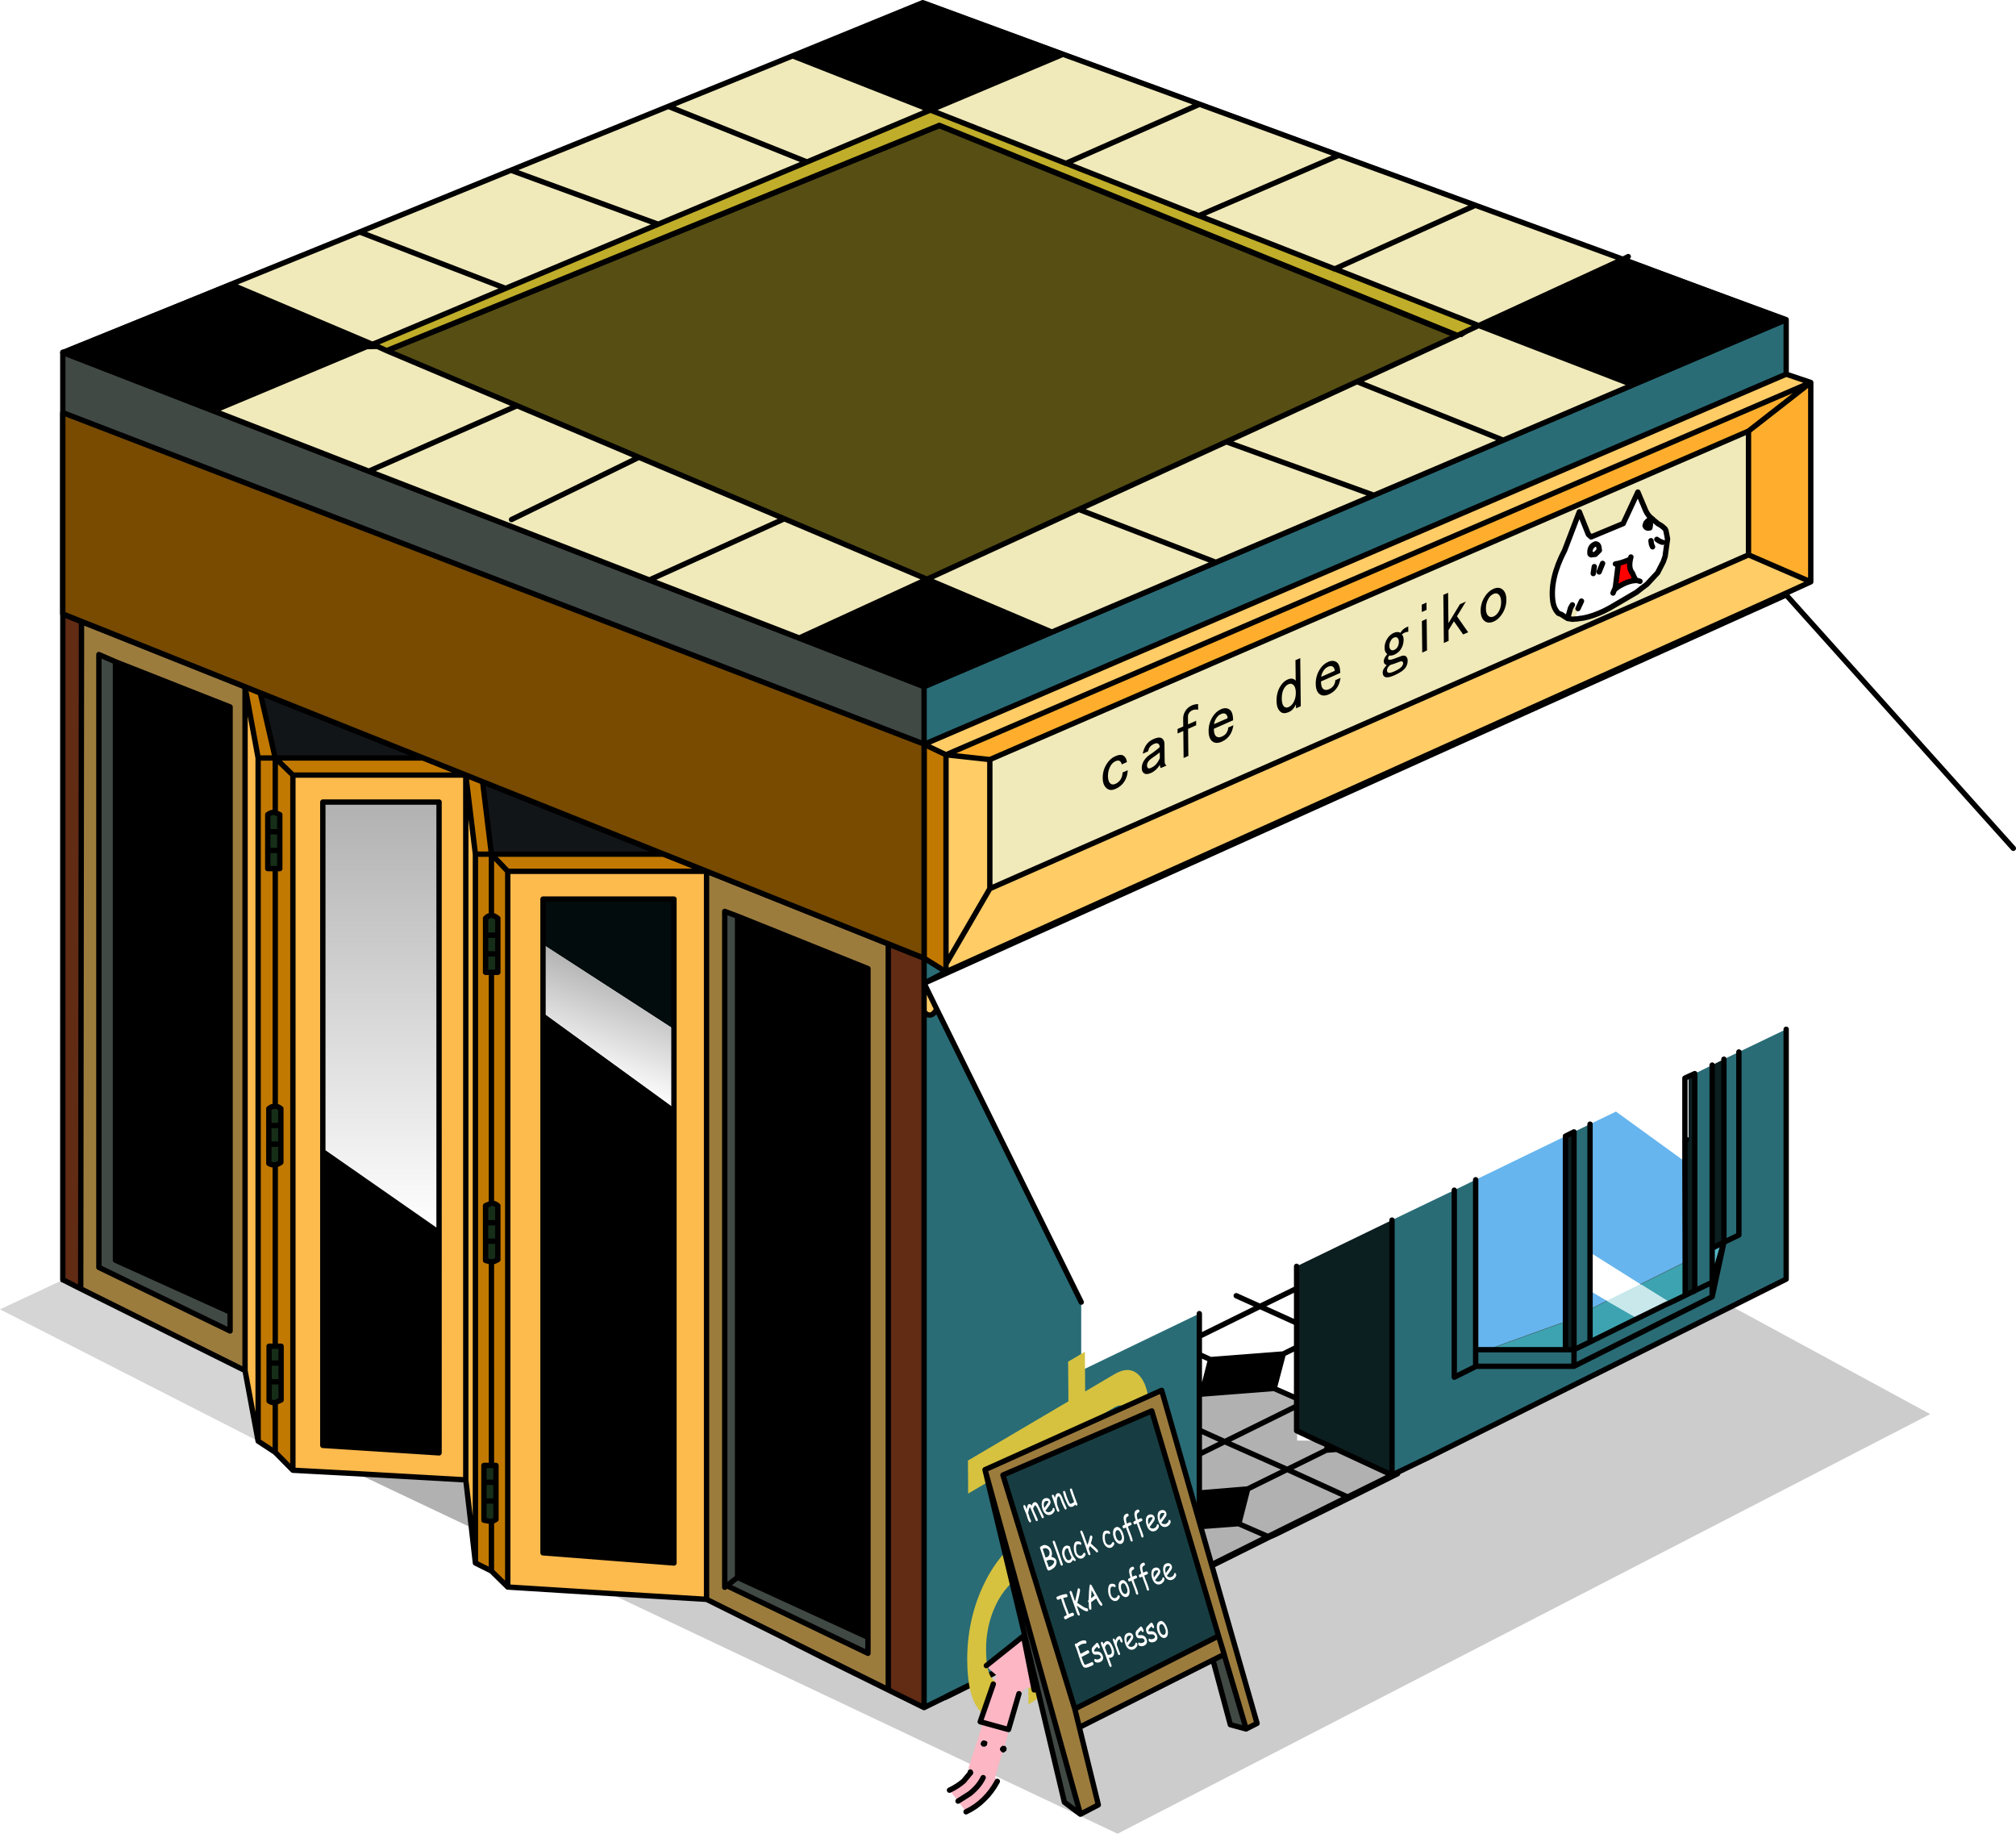 <svg xmlns:xlink="http://www.w3.org/1999/xlink" height="343.05" width="377.2" xmlns="http://www.w3.org/2000/svg"><g transform="translate(294.1 239.35)"><use height="342.8" transform="translate(-294.1 -239.1)" width="377.2" xlink:href="#shape0"/><use height="70.05" transform="matrix(-.206 -.082 -.002 .342 -127.284 -98.569)" width="155.95" xlink:href="#text0"/><use height="70.05" transform="matrix(-.206 -.082 -.002 .342 -163.984 -113.169)" width="155.95" xlink:href="#text1"/><use height="70.05" transform="matrix(-.206 -.082 -.002 .342 -203.884 -128.719)" width="155.95" xlink:href="#text2"/><use height="70.05" transform="matrix(-.206 -.082 -.002 .342 -247.184 -144.269)" width="155.95" xlink:href="#text3"/><use height="24.8" transform="translate(-4.15 -147.8)" width="22.55" xlink:href="#shape1"/><use height="43.7" transform="matrix(.009 1.288 -.816 .481 -78.914 6.349)" width="46.25" xlink:href="#text4"/><use height="11.85" transform="matrix(.928 -.41 .012 1.097 -87.877 -100.524)" width="81.3" xlink:href="#text5"/><use height="339.9" transform="translate(-282.85 -239.35)" width="323.3" xlink:href="#shape2"/><use height="50.1" transform="matrix(.499 -.186 .258 .698 -103.639 40.121)" width="50.55" xlink:href="#text6"/></g><defs><path d="M176-460v-112q0-24 16-40 20-20 64-20 36 0 92 28v-80q-56-20-108-20-68 0-108 40-36 36-36 92v112H0v64h96v384h80v-384h136v-64H176" fill-rule="evenodd" id="font_MS_UI_Gothic_f0"/><path d="M256-400q52 0 80 28 32 32 32 72H140q8-40 36-68 32-32 80-32M48-236q0 108 64 172Q172-4 268-4q92 0 144-52 36-36 52-108h-88q0 36-28 64-24 24-80 24t-92-36q-40-40-40-124h324q0-116-56-172-60-60-144-60-88 0-144 56-68 68-68 176" fill-rule="evenodd" id="font_MS_UI_Gothic_e0"/><path d="M48-232q0 104 72 176Q176 0 260 0q100 0 152-52t56-136h-88q0 52-32 84t-88 32q-48 0-80-32-44-44-44-124 0-84 48-132 32-32 80-32t72 24q28 28 32 60h88q-8-64-52-108-48-48-144-48-88 0-148 60-64 64-64 172" fill-rule="evenodd" id="font_MS_PGothic_c0"/><path d="M340-240v80q-4 12-32 40-44 44-112 44-40 0-52-12-20-20-20-48 0-24 20-44 16-16 48-24 36-8 104-24 20-4 44-12M56-328h88q8-28 24-44 24-24 80-24 44 0 68 24t24 56q-20 12-72 24-36 12-84 20-72 12-112 52-36 36-36 92 0 48 36 84Q112-4 188-4q92 0 152-60 0 36 16 52h96q-32-24-32-68v-252q0-52-40-92-44-44-144-44-84 0-128 44-40 40-52 96" fill-rule="evenodd" id="font_MS_PGothic_a0"/><path d="M176-460v-112q0-24 16-40 20-20 64-20 36 0 92 28v-80q-56-20-108-20-68 0-108 40-36 36-36 92v112H0v64h96v384h80v-384h136v-64H176" fill-rule="evenodd" id="font_MS_PGothic_f0"/><path d="M256-400q52 0 80 28 32 32 32 72H140q8-40 36-68 32-32 80-32M48-236q0 108 64 172Q172-4 268-4q92 0 144-52 36-36 52-108h-88q0 36-28 64-24 24-80 24t-92-36q-40-40-40-124h324q0-116-56-172-60-60-144-60-88 0-144 56-68 68-68 176" fill-rule="evenodd" id="font_MS_PGothic_e0"/><path d="M252-400q44 0 76 32 48 48 48 132t-44 128q-32 32-80 32-40 0-68-28-44-44-44-132 0-92 40-132 32-32 72-32m124-296v292q-48-68-136-68-72 0-124 52-64 64-64 184 0 112 72 184Q172-4 256-4q76 0 120-64v56h80v-684h-80" fill-rule="evenodd" id="font_MS_PGothic_d0"/><path d="M308-24q40 0 56 16 12 12 12 28t-16 32q-28 28-136 28-80 0-104-24-16-16-16-36t16-36q12-12 40-20 52 8 148 12m-84-376q36 0 56 20 28 28 28 68 0 44-24 68-20 20-56 20-32 0-56-24t-24-64q0-40 28-68 20-20 48-20M68-312q0 60 44 104-60 36-60 76 0 32 20 52 16 16 28 24-32 16-48 32Q32-4 32 24q0 40 28 68 44 44 168 44 148 0 192-44 32-32 32-80 0-44-32-76-20-20-60-28-72-4-136-8-72-4-92-24-8-8-8-20 0-16 20-32 44 20 84 20 76 0 116-40 44-44 44-116 0-48-28-84 60-16 108 4v-76h-36q-56 0-96 40-48-40-112-40-68 0-112 44T68-312" fill-rule="evenodd" id="font_MS_PGothic_g0"/><path d="M68-460v448h80v-448H68m0-232v104h80v-104H68" fill-rule="evenodd" id="font_MS_PGothic_i0"/><path d="M52-696v684h80v-152l92-92L376-12h84L276-308l152-152H328L132-264v-432H52" fill-rule="evenodd" id="font_MS_PGothic_k0"/><path d="M260-396q48 0 80 32 48 48 48 128t-44 124q-36 36-84 36t-84-36q-44-44-44-124t48-128q32-32 80-32M44-236q0 104 68 172Q172-4 260-4t148-60q68-68 68-172t-68-172q-60-60-148-60t-148 60q-68 68-68 172" fill-rule="evenodd" id="font_MS_PGothic_o0"/><path d="M704.5 41.5q21.5 0 36.5-14t13.5-34q-22-200.5-36-286.5Q704-415.5 698-433.5q-30.5-90-114-90-49 0-87 18.5-38 18-65.5 54.5-29.5-78-108-78-35.5 0-86 43.5-50.5 43-76.5 96.5l-1-52.5q0-10.5 2.5-30.5T165-501q0-20-16-37-16.5-17-36-17-51 0-51 113.5 0 27 5 80 4.5 53 4.5 79.5 0 30-5.5 89.5T60.5-103q0 128.5 56.5 128.5 20.5 0 36-14 15-14 15-34.5 0-12-4.5-39-5-27-5-42 0-28 5.5-86.5t5.5-88.5q17.5-19.5 25.5-31.5l59-66q36-36 71-52 15 29.5 15 82.5 0 60.5 12.5 179 12 118 12 178.5 0 22 14 36.5 13.5 14 35 14T449 48q13.5-14.5 13.5-36.5 0-51.5-9.5-130.5l-15-133.5q-3-47-2.5-94 15-17.5 63-46.5 50.5-31.5 69-31.5 20 0 37 45 12 33 17 67.5l17 155q9 100 18 155 7 43.5 48 43.5" fill-rule="evenodd" id="font_Comic_Sans_MS_m0"/><path d="M289.5-432.5q77.5 0 120.5 40Q371.5-360 281-316l-153.5 73q20-95 60.5-142 40.5-47.5 101.5-47.5M303 23q72.5 0 149-34 89.5-40 89.5-95.5 0-17.5-13.5-30.5-14-13.5-31.5-13.5-19.5 0-36.5 27-17 26.5-76 43-46.5 13-81 13-55.5 0-97-21-42-21-70-62.5l191-90.5q81-38 106-56 56.5-41 56.5-91 0-71.5-64.5-106-52.5-28-135.5-28-114.5 0-183 96-63 88-63 218 0 112.5 76.5 175Q190 23 303 23" fill-rule="evenodd" id="font_Comic_Sans_MS_e0"/><path d="M453 35.5q21.5 0 36-13.5 14-14 14-36 0-41-10.5-106.5-11-66-11-107.5l.5-46.5V-325q-2-92-23.5-139Q427-534.5 347-534.5q-88.5 0-172.5 112L173-481q-4.5-65-50.5-65-21 0-35 14Q73-518.5 73-497q0 16 2 47.5 1.5 31.5 1.5 47.5 0 51.5-7 143Q62-168 62-116.5q0 15 3.5 45 3 30 3 45Q68.5-4 82 10t35.5 14Q139 24 153 10q13.5-14 13.5-36.5 0-15-3-45t-3-45q0-23.5 3-48.5 3.5-29.5 4.5-49 26-92.5 72-153 51-66.5 107-66.5 40 0 40 108 0 14-1.5 47.5-2 33.5-2 47.5 0 51 7 109.5l14 109.5q5.5 47 48.5 47" fill-rule="evenodd" id="font_Comic_Sans_MS_n0"/><path d="M477.5-292l9-189q1-21-13.5-35t-36-14q-43 0-48.5 46-9.5 79.5-9.5 187.5l1 97 .5 101.5Q306-76.5 239-76.5q-15.5 0-31.5-4.5-16-5-32.5-14-11-36-16.5-95.5t-5.5-143q0-26.5 7.5-77 7-50.5 7-73.5 0-21.5-14.5-35-14.5-14-36-14-40.5 0-47.5 43.5-15 87.5-15 156 0 103.5 19.5 236Q83-36 130.5-4q43 29 108.5 29 81.5 0 144-32.5Q393.5 40 432 40q21 0 35.5-13.5Q482 12.5 482-9q0-11-1.5-33.5-2-22.5-2-33.5 0-36-.5-108t-.5-108" fill-rule="evenodd" id="font_Comic_Sans_MS_u0"/><path d="M348-283q45.5 11 93.5 33.5 64 29.5 64 53 0 13-30.5 39-32 28.5-67 42-82.5 32.5-213.5 37V-182q0-49.5 3-112.5Q228-290 255-290q7 0 20.5-.5 13-1 19.5-1l53 8.5m-56-400.5q58.5 0 111 40.5t52.5 88q0 70-51.5 114.5-48 41-123.5 47-5 .5-76-5.5l10-193.5 1-87.5q22-3.5 76.5-3.5M443-20q50-19.5 95.5-59.5Q604-136 604-196.5q0-46-37-85-37.5-39-112.5-71 100-74 100-202.5 0-101.5-93.5-170.5-81-60-169-60-86.5 0-154.5 21-13 8-16.5 33-6 91-5.5 137-1 64-11 207-9 132.5-9 204V-38q0 21.5 19.5 42 19 20 40.5 20 175 0 287.5-44" fill-rule="evenodd" id="font_Comic_Sans_MS_B0"/><path d="M196.5-393q0-79 2.5-180.5 2.5-102 2.5-181 0-50-49.5-50-49 0-49 50 0 79-2.5 181Q98-472 98-393q0 60.5-5.5 182Q87-90 87-29.5q0 51 49 51 44 0 49-50 4-76.5 4-116l7.5-248.5" fill-rule="evenodd" id="font_Comic_Sans_MS_l0"/><path d="M356-314.5q0 66 16 198.5-32.5 28.5-50.5 38Q288-60.5 240-60.5q-58 0-87-41t-29-123q0-82.5 56.5-145.5 56-63.5 133.5-63.5 8 0 21.5 4.5 13 4.5 31.5 14-5.5 28.5-8 54-3 25-3 46.5M460 33q18.5 0 32.5-13t14-33l-3-8.5Q495.5-39 492-48q-26.5-66-31.5-88-9-36-8.5-98 .5-68 3.5-111.5Q458-389 463-408q10-10.5 10-24 0-39.5-68-67.5-54-22.5-97.5-22.5Q192-522 109-436q-83.5 86-83.5 207 0 128 50.5 190 53.5 66 170.5 66 24.5 0 61-13Q344 .5 392-25.5q11 16 33.5 36.5 25 22 34.5 22" fill-rule="evenodd" id="font_Comic_Sans_MS_a0"/><path d="M295.5 31.5q44.5 0 112-30 77-34 77-70.5 0-19-13.5-33.5-13.5-15-32-15-6.5 0-21.5 8l-58 31q-34 16-64 16-66 0-108-35.5-45-38-45-104 0-61 45.5-144.5 50-91 101-91 67 0 96.5 23.5 10 8.5 21 17.5 10.5 8.5 25 8.5 18.5 0 31-14.5 12.5-15 12.5-34 0-42.5-76.5-72-60.5-23-109.5-23-94 0-169 120-67.5 108-67.5 209.5 0 106.5 72 171.5 68.5 62 171 62" fill-rule="evenodd" id="font_Comic_Sans_MS_c0"/><path d="M486 20.5q20.5 0 36.5-14.5Q538-8.5 538-28.5q0-31.5-76.5-136L352.5-313q90-82.5 151.5-154.5 14.5-16.5 14.5-33.5 0-20.5-15.5-36-16-15.5-35.5-15.5-19 0-35.5 17L322-422q-63 62-131 114-1-87 1.5-174l3.5-161q0-23-2.5-54-2.5-31.5-2.5-54.5 0-22.5-13.5-36.5-14-14-35.5-14t-35 14q-14 14-14 36.5t2.5 53q2 30.5 2 53 0 75-2 173Q93-375 93-299q0 41.5-5.5 124.5-6 82.5-6 124 0 68 50.5 68 21.5 0 35.5-14Q181-10.5 181-33q0-73.5 5.5-151 61-41.5 90-64.5L365-128q52.5 69 78.5 119.5 15 29 42.5 29" fill-rule="evenodd" id="font_Comic_Sans_MS_k0"/><path d="M287-417q111.5.5 104.5 194-2.5 71.5-45 113.5-37.5 38-89.5 38-44.5 0-77.5-33.5Q140-145.5 140-218t32.5-129q41-70.5 114.5-70M257 29.5q105.5 0 169.5-89Q483-138 484.5-249 486-353 445-427q-51.5-91.5-151.5-91.5-125 0-195 101.5-60 86-57 199 3.5 116.5 71 185.5 60.5 62 144.5 62" fill-rule="evenodd" id="font_Comic_Sans_MS_o0"/><path d="M405.5-703q65 0 65-48 0-48.5-71.5-48.5-110.5 0-162.5 63.5-43 52.5-56 163.5-6 48-7.5 76l-48 1.5q-87.5 2.5-87.5 52 0 48.5 50.5 48.5 16.5 0 79-5v145l1.5 136.5q0 76.5-10.5 141.5-1 6-1 10 0 20 14.5 33.5 14.5 13 35 13 38 0 46.5-40 11-53 11-148 0-30.5-2-92.5t-2-93l4-114q92.5-7.5 115.5-6.5 22.5.5 39.5-2.5 39-7 39-43.5 0-50-79.5-50-25 0-110 6l1.5-31q14.5-168 135.5-168" fill-rule="evenodd" id="font_Comic_Sans_MS_f0"/><path d="M478.5-623q19.5 0 34.5-11.5 17-14 17-37.5 0-47-44.5-53.5Q335.5-747 236-747q-111 0-151.5 4-47 4.5-47 51 0 22.5 14.5 37t36 14.5l65-1.5 65-2q-14 173-14 288.5 0 34 3.5 84 3 49.5 3 84 0 52-5 92.5-75 10.5-107.5 10.5-21 0-35 15-14.5 15-14.5 36.5T63 3.5Q77 18 98 18q33.5 0 99.5-9Q263-.5 296-.5q28 0 84-1Q436-3 464-3q21 0 35.5-14.5 14-15 14-37 0-21.5-14-36-14.5-15-35.5-15l-157.5 2Q310-142 310-189q0-35-2-86.5t-2-86.5q0-132.5 11.5-278l80.5 10.5q48.5 6.5 80.5 6.5" fill-rule="evenodd" id="font_Comic_Sans_MS_I0"/><path d="M576.5 20.5q21.5 0 34.5-19Q621.5-14 621.5-31q0-36.5-39.5-49.5-33-11-61.5-33l-52.5-44q-128-118-188-181 95-93.5 184-191 129-143 129-176 0-21.5-15.5-36.5T542-757q-21 0-38 19.5L360.5-571Q276-475 209-411.5q-.5-52.5 5.5-151.5 6-102.5 6-151 0-21.5-14-36.5-14.5-15-36-15-21 0-35 15-14.5 15-14.5 36.5 0 116.5-7 349.5t-7 350q0 24 14 44.5 17 25 45.5 25Q210 55 210 5.5l.5-262v-7L360-113Q500.5 20.5 576.5 20.5" fill-rule="evenodd" id="font_Comic_Sans_MS_K0"/><path d="M448.5-556.5l40.5 193q-123 22-183.5 37.5l143-230.5M625 15q20 0 35.5-14.5t15.5-36q0-13.5-14.5-54l-28.5-79L558.5-516 527-684q-14.5-55-54-55-29 0-147.5 189.5-87 139-144 246-49 11.5-49 52 0 17 8.5 30Q65.5-63 65.5-39q0 21.5 16 36Q97 11.5 117 11.5q27.5 0 43.5-28Q221-142.5 246-208l133-27.5q82.5-18 133.5-25Q532-148 545-103q34 118 80 118" fill-rule="evenodd" id="font_Comic_Sans_MS_A0"/><path d="M557.5-673q21.5 0 36-17 13-15.5 13-35.5 0-34.5-33.5-48-72.5-29-194-29-47 0-100 8-53.5 8-113.5 24-15-14.5-36-14.5-50 0-50 59.5 0 18.5 5 54.5 5 35.5 5 54 0 69-10 213.5Q70-390 70-373q0 13 5.5 24.5-2.5 44-4 82t-1.5 70Q70-36 118 8.5q44 41 199 41 156.5 0 203.5-9.5Q563 31.5 563-10.5q0-52-53-52-9.5 0-29 3.5-19.5 3-29.5 3-31.5 0-93.5 2-62.5 1.5-93.5 1.5-66.5 0-78.5-14-16-19.5-16-130 0-27.5 1.5-59 1-32 3-67.5l231-21 119-10.5q46-5.5 46-51 0-23.5-15-37.5t-37-14q-22 0-118.5 10l-219 21q8.5-121.5 8.5-191 0-19.5-4.5-52 56-15.5 104.5-23t89.5-7.5q78.5 0 163 24 8.5 2.5 15.5 2.5" fill-rule="evenodd" id="font_Comic_Sans_MS_E0"/><path d="M407-385q21.5 0 35.5-14 13.5-14 13.5-36.5 0-14.5-6-42.5-6.5-28-6.5-42.5 0-22.5-13.5-36.5-14-14-35.5-14-24 0-44.5 9-28.5 13-94.5 32-66 18.5-96 32Q61-453.5 61-349q0 56.5 40.5 84.5 28 19.5 94.5 34l52 11.5q95 24 95 92 0 31.5-46.5 46-32 10-74 10-23 0-56.5-6-42-7.5-54-19-24.5-24-40-24-20 0-35.5 15-16 15-16 35 0 50 77 78 59.5 22 125 22 89.5 0 148-34Q441-45.5 441-127q0-99.5-81.5-152-56-36-171-56.5-14.5-2.5-29.5-8 .5-47 81-79 78-25.5 115.5-35 5.5 41 13 54 11 18.5 38.5 18.5" fill-rule="evenodd" id="font_Comic_Sans_MS_s0"/><path d="M316.5-416q45 0 67.5 45.5 22 45 22 136 0 64.5-28.5 105Q344.5-83 282-83q-54.5 0-109-21 0-125-6.5-238.5 40.5-38.5 67-53 37-20.5 83-20.5M282 17.5q102.5 0 164-74 58-70 58-178Q504-353 466.5-425q-47.5-91-150-91-36.5 0-76.5 15-40 14.5-83 44 1-13 3.5-28.5 1.5-12 1.5-16.5 0-20-13-33.5-13.5-14-33-14-28.5 0-43.5 29.5-13 24.5-13 60L67-358.5q6 90 7.5 199.5V40.5l-1.5 200q0 22 14 36 13.5 14 35 14t35.5-14q13.5-14 13.5-36l1-239q60 16 110 16" fill-rule="evenodd" id="font_Comic_Sans_MS_p0"/><path d="M458.5-369.5q.5-9 .5-35 0-61.5-20-92T378.5-527q-117 0-213 92.5-.5-83-49.5-83-44 0-44 50.5 0 16.5-1 49.5-1.5 33-1.5 49.5v351q0 50.5 44 50.5Q163 33.5 163-17l-1-274q29.5-65.5 74-98 47.5-35 126.5-44.5l1.5 42q1.5 25.5 1.5 35 0 49.5 43 49.5 46.5 0 50-62.5" fill-rule="evenodd" id="font_Comic_Sans_MS_r0"/><g id="shape0"><path d="M28.45-174.25v-.35l11.65-4.95-11.65 4.95v-.4l11.65-4.55-11.65 5.3" fill="#e3cc71" fill-rule="evenodd" transform="translate(294.1 239.1)"/><path d="M28.45-174.6l-.1.05-149.55 63.65-161.15-62.5 161.4-65.2L40.1-179.55 28.45-175v.4m-300.95 59.05l21.45 8.45V6.1l-21.45-9.7v-111.95M-168-32.1v85.15l-24.5-1.9V-49.9l24.5 17.8m-43.95 23.35v41.2l-21.75-1.4V-23.9l21.75 15.15m55.85-59.2l24.4 9.8v125.1l-24.4-11.2v-123.7m39.75-60.1l104.95-44.4-106.95-43.4-109 44.4 111 43.4M-45.65 31l1.65.8-1.95.15.3-.95M-54 13.95l-1.7 6.45-13.55 1.05L-67.6 15l13.6-1.05m-15.7 26l9.05-.75-1.65 6.45-.05.05-7.35.55v-6.3" fill-rule="evenodd" transform="translate(294.1 239.1)"/><path d="M40.1-179.55v10.2l-161.3 69.25v-10.8l149.55-63.65.1.3 11.65-5.3m0 51.15v.35L-121.2-55.4l4.1-2.15-4.1 2.15.2.4-.2.2v-5.3l3.45 2.15.65.4.15-.1.4-.15L40.1-128.4m-8.85 85.85l8.85-4.25V-.05l-10.2 5.1-56.6 28.2-5.9 2.85-1.05.5v-47.7L-22-16.7v35l4-2-4 2v-35q2-.95 4-1.95v31.8H.4V-27.6l3-1.45V11.7l8.9-4.4 5.5-2.7.15-.05.45-.2L21.2 3l.9-.45.9-.4V-38.5l3.25-1.6V.55L23 2.1 26.25.55v2.7l2.2-10.2 2.8-1.35v-34.25V-8.3l-2.8 1.35-2.2 10.2-25.85 13h-18.35H.4l25.85-13V.55l2.2-7.5V-41.2l2.8-1.35M-18 16.3l.05-.05H-18v-3.1 3.15m18.4-.05v-3.1l3-1.45-3 1.45v3.1M-118.85-50.6L-91.8 4.25v12.8L-69.7 6.4v48.1l-.25.1-38.45 19.15-8.2 4.05-.75.4-3.85 1.9V-50.1q.45.65 1.05.65.5 0 .95-.55l.2-.3.15-.3" fill="#296c76" fill-rule="evenodd" transform="translate(294.1 239.1)"/><path d="M28.45-174.6v.35l-.1-.3.1-.05m4.6 39.05L-108.9-73.1v-24.15L33.05-158.7v23.15" fill="#f0e9b9" fill-rule="evenodd" transform="translate(294.1 239.1)"/><path d="M44.7-167.8v37.3l-11.65-5.05v-23.15L-108.9-97.25l-8.2-.9L44.7-167.8l-11.65 9.1 11.65-9.1" fill="#feae2c" fill-rule="evenodd" transform="translate(294.1 239.1)"/><path d="M40.1-169.35l4.6 1.55-161.8 69.65 8.2.9v24.15l141.95-62.45 11.65 5.05-4.6 2.1-156.65 70.6-.55-1.2 8.2-14.1-8.2 14.1v1.45l.15-.1-.15.1v-.1h.15l-.15.1-.65-.4.65-1.05v-39.15l-4.1-1.95 161.3-69.25M-121-55l2.15 4.4-.15.3-.2.3q-.45.55-.95.55-.6 0-1.05-.65v-4.7l.2-.2" fill="#fc6" fill-rule="evenodd" transform="translate(294.1 239.1)"/><path d="M-33.65-11.1v47.7L-44 31.8l-1.65-.8-1.95-.85-3.8-1.8-.1-.05V-2.45l17.85-8.65m59.9-29l2.2-1.1v34.25l-2.2 1.1V-40.1m-5.1 13.9h.65v-11.5l-.25-.15L23-38.5V2.15l-.9.4-.9.45v-6.3l-.05-18.75v-4.15M23 2.1l-.9.45.9-.45M.4-27.6v40.75h-1.6V-26.8l1.6-.8" fill="#0b1e20" fill-rule="evenodd" transform="translate(294.1 239.1)"/><path d="M21.15-37.65l.4-.2.25.15v11.5h-.65v-11.45 15.6L8.25-31.4l12.9-6.25M3.4-5.05L12.85.9h-.1L6.55 4 3.4 2.15v-7.2M-69.7 6.4l6.9-3.35 11.3-5.5v10.6l-6.85-3.1 6.85-3.35-6.85 3.35 6.85 3.1v14.1l-4.2-1.85 1.7-6.45 2.5-1.25-2.5 1.25L-67.6 15l-1.65 6.45-.45.25V6.4m2.1 8.6l-2.1-.95 2.1.95m4.8-11.95l4.45 2-11.35 5.6 11.35-5.6-4.45-2m-53.8 74.75l8.2-4.05h.15l-8.25 4.1-.1-.05.1.05-.85.4v-.05l.75-.4" fill="#fff" fill-rule="evenodd" transform="translate(294.1 239.1)"/><path d="M-17.95 16.25l-.05.05v-.05h.05M3.4-29.05l4.85-2.35 12.9 9.35.05 18.75-.05.05L12.85.9 3.4-5.05v-24m0 31.2L6.55 4 3.4 5.6V2.15m-19.15 11H-18v-31.8l16.8-8.15V7.9l-.6.2-13.05 4.7-.9.35" fill="#66b5ee" fill-rule="evenodd" transform="translate(294.1 239.1)"/><path d="M12.85.9l8.3-4.15.05-.05V3l-2.8 1.35L12.85.9M6.55 4l5.75 3.3-8.9 4.4V5.6L6.55 4m-7.75 9.15h-14.55l.9-.35L-1.8 8.1l.6-.2v5.25" fill="#3ea3b0" fill-rule="evenodd" transform="translate(294.1 239.1)"/><path d="M26.25-5.85l2.2-1.1-2.2 7.5v-6.4" fill="#55b6c4" fill-rule="evenodd" transform="translate(294.1 239.1)"/><path d="M18.4 4.35l-.45.2-.15.05-5.5 2.7L6.55 4l6.2-3.1h.1l5.55 3.45" fill="#c8e8ec" fill-rule="evenodd" transform="translate(294.1 239.1)"/><path d="M-26.7 33.25l56.6-28.2L67.05 25.2-85 103.7l-95-44.95 18.05 1.1 15.65 7.8q3.15 1.6 6.25 3.15l18.85 9.75 65.75-32.85 13.85-6.85 9-4.5v-.1l5.9-3" fill-opacity=".2" fill-rule="evenodd" transform="translate(294.1 239.1)"/><path d="M-278.85-123.05l30.6 12.2v127.9L-279 1.75l.15-124.8m118 47.1l32.95 13.2v139.5l-34-16.9v-135.8h1.05m-111.65-39.6l-3.1-1.35V-2.25l24.55 11.9V-107.1l-21.45-8.45m140.8 182.5v-125.1l-24.4-9.8-2.4-.9V57.6l.4-.3 26.4 12.65v-3" fill="#9c7c3d" fill-rule="evenodd" transform="translate(294.1 239.1)"/><path d="M-282.35-173.4l161.15 62.5v50.8l-6.7-2.65-32.95-13.2-1.05-.4 1.05.4h-1.05v-.4l-8.05-3.2-33.85-13.55-3.15-1.25-7.95-3.2-30.5-12.15-2.85-1.15-30.6-12.2-3.5-1.4v-48.95m31.3 179.5v3.55l-24.55-11.9V-116.9l3.1 1.35V-3.6l21.45 9.7m119.35 60.85v3l-26.4-12.65-.4.3V-68.85l2.4.9v123.7l24.4 11.2m-8.35 3.85q-3.1-1.55-6.25-3.15l-15.65-7.8h.05l34 16.9.6.35-12.75-6.3m-18.05-13.5l2-1.55-2 1.55" fill="#414945" fill-rule="evenodd" transform="translate(294.1 239.1)"/><path d="M-117.1-59l.55 1.2-.4.15h-.15V-59l-.65 1.05-3.45-2.15v-40l4.1 1.95V-59m-131.15-51.85l2.85 1.15 2.8 12.15h27.7l7.95 3.2 3.15 1.25 1.65 13.55h32.2l8.05 3.2h-37.2v133.9l-3.05-3V45.3v9.25l-3-1.5v-132.6l-1.8-14.8h-32.35l-3.3-3.2v10.2-10.2h-3.2 3.2l3.3 3.2V35.7l-3.3-3.35-3.2-2.1v-127.8l-2.45-13.3m5.65 23.5q-.7-.15-1.4.4v10.1h1.4v44.45-44.45h.85v-10.1l-.85-.4m0 110.4v9.3-9.3l1.1-.5V12.5h-2.25v10.25q.5.35 1.15.3m0-44.5V12.5v-33.95q.5-.05 1.05-.45v-10.05q-.55-.45-1.05-.45-.6-.05-1.2.45v10.25q.55.35 1.2.25m40.45-46.65v-11.45l3.05 3.2-3.05-3.2v11.45q-.6 0-1.1.55v10.1h2.3v-10.1q-.65-.55-1.2-.55m0 53.85v-43.2 43.2l-1.1.45v10.25l1.1.3q.55-.05 1.2-.45v-10.1q-.6-.5-1.2-.45m0 49.05V-3.25 34.8h-1.4v10.25l1.4.25q.4-.1.85-.4V34.8h-.85m0-114.35h-3 3" fill="#c27901" fill-rule="evenodd" transform="translate(294.1 239.1)"/><path d="M-278.85-123.05L-279 1.75l-1-.5-2.35-1.2v-124.5l3.5 1.4m150.95 60.3l6.7 2.65V80.1l-6.1-3-.6-.35v-139.5" fill="#612b14" fill-rule="evenodd" transform="translate(294.1 239.1)"/><path d="M-242.6-76.85h-1.4v-10.1q.7-.55 1.4-.4l.85.4v10.1h-.85m0 99.9q-.65.05-1.15-.3V12.5h2.25v10.05l-1.1.5m0-44.5q-.65.1-1.2-.25v-10.25q.6-.5 1.2-.45.5 0 1.05.45v10.05q-.55.4-1.05.45m-1.4-58.8h2.25-2.25m41.85 12.15q.55 0 1.2.55v10.1h-2.3v-10.1q.5-.55 1.1-.55m0 53.85q.6-.05 1.2.45v10.1q-.65.4-1.2.45l-1.1-.3V-13.8l1.1-.45m0 49.05h.85v10.1q-.45.3-.85.4l-1.4-.25V34.8h1.4M-244-83.75h2.25-2.25m43.05 22.85h-2.3 2.3m0-3.5h-2.3 2.3m-42.85 35.6h2.25-2.25m0 3.5h2.25-2.25m42.85 18.15h-2.3 2.3m0-3.45h-2.3 2.3m-42.8 29.75h2.25-2.25m0-3.5h2.25-2.25m40.2 22.3h2.25-2.25m2.25 3.5h-2.25 2.25" fill="#162e18" fill-rule="evenodd" transform="translate(294.1 239.1)"/><path d="M-192.5-62.65v-8.5h24.5v24.35l-24.5-15.85" fill="#020c0d" fill-rule="evenodd" transform="translate(294.1 239.1)"/><path d="M-248.25 17.05v-127.9l2.45 13.3v127.8l-2.45-13.2m49.15 40.5v-133.9h37.2v136.2h-.05l-18.05-1.1-19.1-1.2M-168-46.8v-24.35h-24.5v122.3l24.5 1.9V-46.8m-38.95-47.55l1.8 14.8v132.6l-.75-6.6-1.05-8.95V-94.35 37.5h-.05l-20.2-1.15-12.1-.65V-94.35h32.35m-5 85.6V-89.3h-21.75V31.05l21.75 1.4v-41.2" fill="#fdba4d" fill-rule="evenodd" transform="translate(294.1 239.1)"/><path d="M-192.5-62.65L-168-46.8v14.7l-24.5-17.8v-12.75" fill="url(#gradient0)" fill-rule="evenodd" transform="translate(294.1 239.1)"/><path d="M-245.4-109.7l30.5 12.15h-27.7l-2.8-12.15m41.6 16.6l33.85 13.55h-32.2l-1.65-13.55" fill="#121518" fill-rule="evenodd" transform="translate(294.1 239.1)"/><path d="M-233.7-23.9v-65.4h21.75v80.55L-233.7-23.9" fill="url(#gradient1)" fill-rule="evenodd" transform="translate(294.1 239.1)"/><path d="M-116.35-128.05l-111-43.4 109-44.4 106.95 43.4-104.95 44.4" fill="#574e13" fill-rule="evenodd" transform="translate(294.1 239.1)"/><path d="M-33.65 36.6l1.05-.5v.25l-9 4.5-13.85 6.85-1.15.5-.25-.1 14.9-7.4-11.3-5.15 7.3-3.6-7.3 3.6 11.3 5.15-14.9 7.4.25.1-13.35 6.65v-.25l.25-.1v-8.25l7.35-.55.05-.05 1.65-6.45-9.05.75V32.7l4.75-2.35 11.7 5.2-7.4 3.65 7.4-3.65-11.7-5.2-4.75 2.35v-11l.45-.25 13.55-1.05 4.2 1.85v6.05l.1.05v1.8h3.8l1.95.85-.3.95 1.95-.15 10.35 4.8-8.3 4.1.3.1.05.05-.05-.05-.3-.1 8.3-4.1m-173.3.9l1.05 8.95-21.3-10.1 20.2 1.15h.05M-51.5 23.7l-13.45 6.65-4.75-2.15 4.75 2.15 13.45-6.65m-10.85 22l5.5 2.4-12.85 6.4 12.85-6.4-5.5-2.4" fill="#b1b1b1" fill-rule="evenodd" transform="translate(294.1 239.1)"/><path d="M-279 1.75l30.75 15.3 2.45 13.2-48.3-24.65 11.75-5.5V.05l2.35 1.2.75.4.25.1" fill="#2d2d2d" fill-opacity=".2" fill-rule="evenodd" transform="translate(294.1 239.1)"/><path d="M40.1-179.55v10.2l4.6 1.55v37.3l-4.6 2.1v.35l42.5 47.4M28.45-174.6l-.1.05m11.75-5l-11.65 4.95m11.65-4.95l-161.05-59.05-161.4 65.2 161.15 62.5 149.55-63.65M44.7-130.5l-11.65-5.05L-108.9-73.1l-8.2 14.1v-39.15l-4.1-1.95 161.3-69.25M-116.55-57.8L40.1-128.4m-7.05-7.15v-23.15L-108.9-97.25v24.15m141.95-85.6l11.65-9.1-161.8 69.65 8.2.9m140.15 54.7V-8.3l-2.8 1.35-2.2 10.2-25.85 13h-18.35l-.05.05-4 2v-35m-11.65 5.6v47.7l1.05-.5 5.9-2.85 56.6-28.2 10.2-5.1V-46.8m-13.85 6.7v34.25l2.2-1.1V-41.2m-6.9 3.35l-.4.2v11.45h.3m.1-11.65L23-38.5M3.4-29.05v24M21.2-3.3l-.05-18.75m0-4.15v4.15M21.2 3l.9-.45.9-.45v-40.6m0 40.6L26.25.55v-6.4m0 6.4v2.7m-4.15-.7l.9-.4V2.1M12.3 7.3l5.5-2.7.15-.05.45-.2M12.3 7.3l-8.9 4.4-3 1.45v3.1m3-10.65v6.1m0-6.1V-5.05M21.2 3l-2.8 1.35m2.8-7.65V3M.4-27.6v40.75H-18v3.1h.05m46.4-23.2l-2.2 7.5m-274.5-111.4l-30.6-12.2-.15 124.8 30.75 15.3v-127.9l2.85 1.15 30.5 12.15 7.95 3.2 3.15 1.25 33.85 13.55 8.05 3.2 1.05.4 32.95 13.2 6.7 2.65v-50.8m-157.65-12.15l-3.5-1.4V.05l2.35 1.2 1 .5m27.95 4.35v3.55l-24.55-11.9V-116.9l3.1 1.35 21.45 8.45V6.1l-21.45-9.7m0-.2v-111.75m-9.85-57.85v48.95m39.75 47.6h-1.4v-10.1q.7-.55 1.4-.4v-10.2h-3.2v127.8l3.2 2.1v-9.3q-.65.05-1.15-.3V12.5h1.15v-33.95q-.65.1-1.2-.25v-10.25q.6-.5 1.2-.45v-44.45h.85v-3.4H-244m44.9 3.9l-3.05-3.2v11.45q.55 0 1.2.55v10.1h-1.2v43.2q.6-.05 1.2.45v10.1q-.65.4-1.2.45V34.8h.85v10.1q-.45.3-.85.4v9.25l3.05 3v-133.9h37.2v.4M-168-46.8v-24.35h-24.5v8.5M-168-46.8v99.85l-24.5-1.9v-113.8m-11.3-30.45l1.65 13.55h32.2m-37-14.8l1.8 14.8h3m-40.45-18l3.3 3.2h32.35V37.5l1.05 8.95.75 6.6v-132.6m-36.6-4.2v-3.2l-.85-.4m.85 7.1v-3.5H-244m40.75 19.35v3.5h2.3m-1.2 3.45h-1.1v-3.45m1.1-7.2q-.6 0-1.1.55v3.15h2.3m-44.45-45.3l2.8 12.15h27.7m-18.8 73.65v-65.4h21.75V32.45l-21.75-1.4V-23.9l21.75 15.15m-29.6-20.05v-3.15q-.55-.45-1.05-.45m1.05 7.1v-3.5h-2.25m1.2 7.35q.5-.05 1.05-.45v-3.4h-2.25m40.55 14.7v3.45h2.3m-1.2 3.9l-1.1-.3v-3.6m1.1-7.1l-1.1.45v3.2h2.3m-47.3-100.25l2.45 13.3m128.7 40l.15-.1-.15.1V-59m-.65 1.05l.65.4-4.1 2.15 161.3-72.65M-116.55-57.8l-.4.15m-4.25-2.45l3.45 2.15M-121-55l2.15 4.4L-91.8 4.25m-29.4-59.05v4.7q.45.65 1.05.65.5 0 .95-.55l.2-.3.15-.3m-2.35-4.8v.6l.2-.2-.2-.4v-4.7m-34.9-7.85l24.4 9.8v128.1l-26.4-12.65-.4.3V-68.85l2.4.9v123.7l24.4 11.2M-1.2-26.8l1.6-.8m-116.75-100.45l-111-43.4 109-44.4 106.95 43.4-104.95 44.4M-1.2 13.15V-26.8m-31.4 63.15l-9 4.5-13.85 6.85m-84.6 23.1q-3.1-1.55-6.25-3.15m-15.65-7.8l-18.05-1.1-19.1-1.2m147.6-49.4V1.7l-6.85 3.35 6.85 3.1V28.3l.1.05 3.8 1.8 1.95.85 1.65.8 10.35 4.8-8.3 4.1.3.1.05.05M-54 13.95l-1.7 6.45 4.2 1.85m0-9.55l-2.5 1.25L-67.6 15l-1.65 6.45 13.55-1.05m-13.55 1.05l-.45.25v6.5l4.75 2.15 13.45-6.65m-18.2-13.05v3.4l2.1.95m-2.1-.95v7.65m0-15.3v4.25l11.35-5.6-4.45-2m-6.9 29.65v7.25l9.05-.75 7.4-3.65-11.7-5.2-4.75 2.35v-4.5m0 18.05l7.35-.55.05-.05 1.65-6.45m-9.05.75V54.5l12.85-6.4-5.5-2.4m16.4-13.75l.3-.95m1.65.8l-1.95.15-7.3 3.6 11.3 5.15-14.9 7.4.25.1 1.15-.5m-14.25 6.8l-.25.1m0 .25l13.35-6.65m-99.5 7.55l-2 1.55m-3.85 2.55h.05v-135.8m34 152.7l.6.35 6.1 3V-50.1m-18.85 120.9l12.75 6.3m-34.6-17.25l34 16.9v-139.5m10.55 140.95l-3.85 1.9m12.8-6.35l-8.2 4.05.1.05 8.25-4.1m-.15 0l38.45-19.15m-46.65 23.2l-.75.4m0 .05l.85-.4m-125-62.2V12.5h-1.1m0 10.55l1.1-.5v-3.4h-2.25m2.25 0v-3.5h-2.25m4.45 20.05l-3.3-3.35m15.4 4l-12.1-.65V-94.35m37.15 139.65l-1.4-.25V34.8h1.4m-4.8 2.7h-.05l-20.2-1.15m22.05 16.7l3 1.5m-1.4-13.1h2.25m0-3.5h-2.25M-282.35.1V.05m36.55 30.2l-2.45-13.2M-18 13.15v-31.8M-51.5 1.7v-4.15" fill="none" stroke="#000" stroke-linecap="round" stroke-linejoin="round" transform="translate(294.1 239.1)"/><path d="M306.95 240l8.3-4.15m-8.3 4.15h-.05m-6.25 3.1l-3.15 1.6m-5.2 2.5l-13.05 4.7" fill="none" stroke="#000" stroke-linecap="round" stroke-linejoin="round" stroke-width=".05"/><path d="M-282.35-162.15l161.15 62v40.05l-161.15-64.4v-37.65" fill="#784b01" fill-rule="evenodd" transform="translate(294.1 239.1)"/><path d="M-282.35-162.15l161.15 62v40.05l-161.15-64.4v-37.65z" fill="none" stroke="#000" stroke-linecap="round" stroke-linejoin="round" transform="translate(294.1 239.1)"/></g><g id="shape1"><path d="M3.6-138.9l6-2.5 2.75-5.9 1.35 3.2.1.25q.45.95 1.05 1.4.05.1.2.15l.25.25.85.7q.65.3 1.3.95l.15.3.3 1.55-.45 3.3-.35 1-1.05 2.05-2 2.15-1 .75-.95.75-.6.35-4.35 2.55-1.15.6q-2 .95-3.75 1.3l-1.4.2h-.2l.5-1.95-1.4-.1-.55 1.95-.95-.6-.2-.15-.55-.2q-.85-.85-1.05-2.2-.6-4.25 2.2-9.6l2.75-7.2 1.7 4.25.4.35.1.1m10.45-2.85l-.2.25-.05.15-.1.35q.2.6.9.4.35-1.55-.55-1.15l.8-.7-.8.7M7.7-128.4l.25-.6.05-.05-.05.05-.25.6m-5.9 1.5l-.65 1.4.65-1.4m2.2-5.15l.2-1.3-.2 1.3m1.1-.3l.65-1.6-.65 1.6m3.05-1.5l.55-.1-.55.1M5.1-136.6q0-.95-.65-1l-.25.1q-.95.5-.8 1.8l.2.15.8-.1.75-.75-.05-.2.05.2-.75.75-.8.1-.2-.15q-.15-1.3.8-1.8l.25-.1q.65.05.65 1m11.85-1.3q-.55-.15-1.05-.55.5.4 1.05.55m-1.85.85l-.2-.45-.1-.7.1.7.2.45m-7.1 8q.55-.5 1.25-.85 1.45-.8 2.65-.85h.1l-.1-.2-.25-.45-.3-.7-.15-.2q-.6-.9-.25-2.45-1.2.55-2.25.8l-.55 4.4-.15.5m4.75-1.55l-.5-.15H12h.25l.5.15m-1.8-4.15l.1-.4-.1.4M.1-126.2l-.35.6.35-.6" fill="#fff" fill-rule="evenodd" transform="translate(4.15 147.8)"/><path d="M8-129.05l.15-.5.55-4.4q1.05-.25 2.25-.8-.35 1.55.25 2.45l.15.2.3.7.25.45.1.2h-.1q-1.2.05-2.65.85-.7.35-1.25.85" fill="red" fill-rule="evenodd" transform="translate(4.15 147.8)"/><path d="M3.6-138.9l6-2.5 2.75-5.9 1.35 3.2.1.25q.45.95 1.05 1.4.05.1.2.15l.25.25.85.7q.65.3 1.3.95l.15.3.3 1.55-.45 3.3-.35 1-1.05 2.05-2 2.15-1 .75-.95.75-.6.35-4.35 2.55-1.15.6q-2 .95-3.75 1.3l-1.4.2h-.2l-.55.05-.9-.15-.95-.6-.2-.15-.55-.2q-.85-.85-1.05-2.2-.6-4.25 2.2-9.6l2.75-7.2 1.7 4.25.4.35m10.55-2.75q.9-.4.55 1.15-.7.2-.9-.4l.1-.35.05-.15.2-.25.8-.7m-.05 4.25l.1.7.2.45m.8-1.4q.5.4 1.05.55M5.1-136.6l.05.2-.75.75-.8.1-.2-.15q-.15-1.3.8-1.8l.25-.1q.65.05.65 1m3.6 2.65l-.55.1m-2.4-.1l-.65 1.6m-.9-1l-.2 1.3m-2.85 6.55l.65-1.4m6.2-2.15l-.05.05-.25.6m.3-.65q.55-.5 1.25-.85 1.45-.8 2.65-.85h.1l-.1-.2-.25-.45-.3-.7-.15-.2q-.6-.9-.25-2.45-1.2.55-2.25.8l-.55 4.4-.15.5m3.05-6.1l-.1.4m1.05 4h.25l.5.15m-13 5l-.55 1.95m.55-1.95l.35-.6" fill="none" stroke="#000" stroke-linecap="round" stroke-linejoin="round" transform="translate(4.15 147.8)"/></g><g transform="translate(0 -9.45)" fill="#d6c23f" id="text4"><use height="43.7" transform="translate(0 52) scale(.06)" width="46.25" xlink:href="#font_MS_UI_Gothic_f0"/><use height="43.7" transform="translate(18.6 52) scale(.06)" width="46.25" xlink:href="#font_MS_UI_Gothic_e0"/></g><g transform="translate(-.55 -1.05)" id="text5"><use height="11.85" transform="translate(0 10) scale(.012)" width="81.3" xlink:href="#font_MS_PGothic_c0"/><use height="11.85" transform="translate(8 10) scale(.012)" width="81.3" xlink:href="#font_MS_PGothic_a0"/><use height="11.85" transform="translate(15.7 10) scale(.012)" width="81.3" xlink:href="#font_MS_PGothic_f0"/><use height="11.85" transform="translate(21.35 10) scale(.012)" width="81.3" xlink:href="#font_MS_PGothic_e0"/><use height="11.85" transform="translate(35 10) scale(.012)" width="81.3" xlink:href="#font_MS_PGothic_d0"/><use height="11.85" transform="translate(42.95 10) scale(.012)" width="81.3" xlink:href="#font_MS_PGothic_e0"/><use height="11.85" transform="translate(56.6 10) scale(.012)" width="81.3" xlink:href="#font_MS_PGothic_g0"/><use height="11.85" transform="translate(64.15 10) scale(.012)" width="81.3" xlink:href="#font_MS_PGothic_i0"/><use height="11.85" transform="translate(68.7 10) scale(.012)" width="81.3" xlink:href="#font_MS_PGothic_k0"/><use height="11.85" transform="translate(76.25 10) scale(.012)" width="81.3" xlink:href="#font_MS_PGothic_o0"/></g><g id="shape2"><path d="M9.55-190.85l30.4 11.35-28.55 12.15-28.8-11.1 26.95-12.4M-97.3-121.1l-23.9 10.2-23.35-9.1 23.4-10.75.5-.25 23.35 9.9m-23.7-98.05l-24.8-9.75 24.35-9.95 26.25 9.65-24.8 10.45-1-.4m10.45 305.65l.4-.3.5.1q.25.1.35.35l-.15.55-.4.25-.5-.05-.3-.4.1-.5m4.4.75l.15.05.25.4-.05.45-.45.35h-.3l-.2-.1-.3-.4.1-.45.4-.35.4.05" fill-rule="evenodd" transform="translate(282.85 239.35)"/><path d="M9.55-190.85l-26.95 12.4 28.8 11.1L-12.85-157l-24.2 10.3-29.55 12.55-30.7 13.05-23.35-9.9 28.4-13.05 27.6-12.65 24.45-11.25 18.8-8.65.8.35 3.15-2.2h.05-.05l-26.9-10.6h-.05L-69.8-199l-24.85-9.8h-.05l-25.3-9.95 24.8-10.45 25.55 9.35 26.05 9.55-26.2 11.3 26.2-11.3 25.55 9.35 27.6 10.1M-144.55-120l-28.05-10.85-52.5-20.35-29.05-11.3 28.65-12 2-.05 1.75.8 24.4 10.3 22.8 9.65 27.2 11.5 26.2 11.1v.45l-23.4 10.75m23.55-99.15v.8l-22.1 9.3-25.95-10.4 25.95 10.4-27.85 11.65-28.55 12-24.25 10.2-.7.25-26.45-11.2 24.1-9.8 27.3 10.55-27.3-10.55 28.3-11.55 29.45-11.95 23.25-9.45 24.8 9.75m26.35 10.35l25-11.05-25 11.05m-76.3 11.4l-27.55-10.1 27.55 10.1m-27.45 55.25l23.85-11.65-23.85 11.65m1.05-21.3l-27.75 12.25 27.75-12.25m184.5 6.45l-27.35-10.95L-12.85-157m-51.8.3l27.6 10-27.6-10m-27.6 12.65l25.65 9.9-25.65-9.9m-55.1 1.75l-25.25 11.45 25.25-11.45m129.3-58.65l-26.3 11.9 26.3-11.9" fill="#f0e9b9" fill-rule="evenodd" transform="translate(282.85 239.35)"/><path d="M-143.1-209.05l22.1-9.3 1-.4 25.3 9.95-.4 1.05.45-1.05 24.85 9.8 25.4 9.95-.4 1.05.45-1.05 26.9 10.6h.05-.05l-3.95 1.85-96.95-39.3-103.4 42.15-1.75-.8-.25-.65 24.25-10.2 28.55-12 27.85-11.65M-69.8-199l-.5 1.2.5-1.2m4.85 269.55l-2.2.65 2.1-1.05.1.4m6.05 12.5l-2.05 1.05-.1-.4 2.15-.65" fill="#c0ad29" fill-rule="evenodd" transform="translate(282.85 239.35)"/><path d="M-67.15 71.2l2.2-.65 3.9 13.15-.1.35-2.75-.75-3.25-12.1m-24.8 28.85l-3-2.25-5.7-24.05-.05-.1-.3-1.35-8.8-36.7 10.4 37.65.05.15 7.4 26.65" fill="#414945" fill-rule="evenodd" transform="translate(282.85 239.35)"/><path d="M-61.15 84.05l.1-.35-3.9-13.15-.1-.4-2.1 1.05-25 12.6 3.55 14.5-3.35 1.75-7.4-26.65-.05-.15-10.4-37.65 33.05-14.85 17.85 62.3-2.15.65.1.4-.2-.05m-3.9-13.9l-1.05-3.45 1.05 3.45M-93 80.35l26.9-13.65-12.5-42.1-27.85 12L-93 80.35l.85 3.45-.85-3.45" fill="#9c7c3d" fill-rule="evenodd" transform="translate(282.85 239.35)"/><path d="M-93 80.35l-13.45-43.75 27.85-12 12.5 42.1L-93 80.35" fill="#173d42" fill-rule="evenodd" transform="translate(282.85 239.35)"/><path d="M-109.55 72.25l6.95-5.55 2 10.1-.55-.4-.8-.05-1.5 1.15-1.95 6.7-.4-.1-4.35-1.2 4.35 1.2.35.95-.7 2.2-.4-.05-.4.35-.1.45.3.4.2.1-1.35 4.6.4.8q-1.05 1.95-2.5 3.35-1.45 1.45-3.35 2.35l-1.5-2-1.6-2.05q1.5-.7 2.65-1.7l1.2-1.45.1-.1-.05-.15-.35-.75 2.75-8.5-.55-.15 2.45-7.05.6-1.65-1.3-1.1-.6-.7m-1 14.25l-.1.5.3.4.5.05.4-.25.15-.55q-.1-.25-.35-.35l-.5-.1-.4.3m.4 6.7q-.8 1.65-2.5 3l-2.2 1.4 2.2-1.4q1.7-1.35 2.5-3" fill="#fcb6c4" fill-rule="evenodd" transform="translate(282.85 239.35)"/><path d="M9.55-190.85l1-.5m.85 24l28.55-12.15-30.4-11.35-26.95 12.4 28.8 11.1L-12.85-157l-24.2 10.3-29.55 12.55-30.7 13.05-23.9 10.2-23.35-9.1-28.05-10.85-52.5-20.35-29.05-11.3-28.2-10.95m161.35-44.9v-.8l-24.8-9.75-23.25 9.45 25.95 10.4 22.1-9.3 1-.4-1-.4m26.35 10.35h-.05l-25.3-9.95 24.8-10.45-26.25-9.65-24.35 9.95m102.2 18.6l-26.05-9.55-25 11.05 24.85 9.8 26.2-11.3 25.55 9.35 27.6 10.1m-79.2-29l-25.55-9.35m-73.85 9.75l-29.45 11.95 27.55 10.1 27.85-11.65m-78.65 35.3l24.4 10.3 22.8 9.65 27.2 11.5 26.2 11.1.5.2 28.4-13.05 27.6-12.65 24.45-11.25 18.8-8.65-96.95-39.3-103.4 42.15-1.75-.8-2 .05-28.65 12m54.65-22.9l28.55-12m-54.55 22.9l1.05-.45-26.45-11.2-30.35 12.35m56.8-1.15l.95.4m-.25-.65l-.7.25m-.65 23.75l27.75-12.25m22.8 9.65l-23.85 11.65m-25.35-33.05l24.25-10.2-27.3-10.55-24.1 9.8m233.5 7.7h-.05.05-.05l-26.9-10.6h-.05L-69.8-199m48.4 22.4l3.95-1.85m-22.75 10.5L-12.85-157m-24.2 10.3l-27.6-10m-56.5 25.95l.5-.25 23.35 9.9m-23.85-10.1v.45l-23.4 10.75m77.95-14.15l-25.65-9.9M-198.5-207.5l-28.3 11.55m182.45 6.9l26.3-11.9m-154.55 70.1l25.25-11.45m80.2 213.5l3.25 12.1 2.75.75m.1-.35l-3.9-13.15-.1-.4-2.1 1.05-25 12.6 3.55 14.5-3.35 1.75-3-2.25-5.7-24.05-.05-.1-.3-1.35-8.8-36.7 33.05-14.85 17.85 62.3-2.05 1.05-.2-.05M-66.1 66.7l1.05 3.45m4.1 13.95l-.1-.4M-93 80.35l-13.45-43.75 27.85-12 12.5 42.1L-93 80.35l.85 3.45m-17.65-48.2l10.4 37.65.05.15 7.4 26.65m-8.65-23.25l-2-10.1-6.95 5.55m1.3 3.45l-2.45 7.05.55.15 4.35 1.2.4.1 1.95-6.7m-9.1 14.65l.05.15-.1.1-1.2 1.45q-1.15 1-2.65 1.7m1.6 2.05l2.2-1.4q1.7-1.35 2.5-3m2.65.7q-1.05 1.95-2.5 3.35-1.45 1.45-3.35 2.35" fill="none" stroke="#000" stroke-linecap="round" stroke-linejoin="round" transform="translate(282.85 239.35)"/></g><g id="text6" fill="#fff"><g transform="translate(-.3 -1.4)"><use height="50.1" transform="translate(0 9) scale(.008)" width="50.55" xlink:href="#font_Comic_Sans_MS_m0"/><use height="50.1" transform="translate(6.2 9) scale(.008)" width="50.55" xlink:href="#font_Comic_Sans_MS_e0"/><use height="50.1" transform="translate(10.6 9) scale(.008)" width="50.55" xlink:href="#font_Comic_Sans_MS_n0"/><use height="50.1" transform="translate(14.8 9) scale(.008)" width="50.55" xlink:href="#font_Comic_Sans_MS_u0"/></g><g transform="translate(-.3 -1.4)"><use height="50.1" transform="translate(0 22) scale(.008)" width="50.55" xlink:href="#font_Comic_Sans_MS_B0"/><use height="50.1" transform="translate(5.05 22) scale(.008)" width="50.55" xlink:href="#font_Comic_Sans_MS_l0"/><use height="50.1" transform="translate(7.25 22) scale(.008)" width="50.55" xlink:href="#font_Comic_Sans_MS_a0"/><use height="50.1" transform="translate(11.35 22) scale(.008)" width="50.55" xlink:href="#font_Comic_Sans_MS_c0"/><use height="50.1" transform="translate(15.45 22) scale(.008)" width="50.55" xlink:href="#font_Comic_Sans_MS_k0"/><use height="50.1" transform="translate(22.15 22) scale(.008)" width="50.55" xlink:href="#font_Comic_Sans_MS_c0"/><use height="50.1" transform="translate(26.25 22) scale(.008)" width="50.55" xlink:href="#font_Comic_Sans_MS_o0"/><use height="50.1" transform="translate(30.45 22) scale(.008)" width="50.55" xlink:href="#font_Comic_Sans_MS_f0"/><use height="50.1" transform="translate(34.5 22) scale(.008)" width="50.55" xlink:href="#font_Comic_Sans_MS_f0"/><use height="50.1" transform="translate(38.55 22) scale(.008)" width="50.55" xlink:href="#font_Comic_Sans_MS_e0"/><use height="50.1" transform="translate(42.95 22) scale(.008)" width="50.55" xlink:href="#font_Comic_Sans_MS_e0"/></g><g transform="translate(-.3 -1.4)"><use height="50.1" transform="translate(0 35) scale(.008)" width="50.55" xlink:href="#font_Comic_Sans_MS_I0"/><use height="50.1" transform="translate(4.35 35) scale(.008)" width="50.55" xlink:href="#font_Comic_Sans_MS_K0"/><use height="50.1" transform="translate(9.25 35) scale(.008)" width="50.55" xlink:href="#font_Comic_Sans_MS_A0"/><use height="50.1" transform="translate(17.5 35) scale(.008)" width="50.55" xlink:href="#font_Comic_Sans_MS_c0"/><use height="50.1" transform="translate(21.6 35) scale(.008)" width="50.55" xlink:href="#font_Comic_Sans_MS_o0"/><use height="50.1" transform="translate(25.8 35) scale(.008)" width="50.55" xlink:href="#font_Comic_Sans_MS_f0"/><use height="50.1" transform="translate(29.85 35) scale(.008)" width="50.55" xlink:href="#font_Comic_Sans_MS_f0"/><use height="50.1" transform="translate(33.9 35) scale(.008)" width="50.55" xlink:href="#font_Comic_Sans_MS_e0"/><use height="50.1" transform="translate(38.3 35) scale(.008)" width="50.55" xlink:href="#font_Comic_Sans_MS_e0"/></g><g transform="translate(-.3 -1.4)"><use height="50.1" transform="translate(0 48) scale(.008)" width="50.55" xlink:href="#font_Comic_Sans_MS_E0"/><use height="50.1" transform="translate(5 48) scale(.008)" width="50.55" xlink:href="#font_Comic_Sans_MS_s0"/><use height="50.1" transform="translate(8.9 48) scale(.008)" width="50.55" xlink:href="#font_Comic_Sans_MS_p0"/><use height="50.1" transform="translate(13.2 48) scale(.008)" width="50.55" xlink:href="#font_Comic_Sans_MS_r0"/><use height="50.1" transform="translate(17.05 48) scale(.008)" width="50.55" xlink:href="#font_Comic_Sans_MS_e0"/><use height="50.1" transform="translate(21.45 48) scale(.008)" width="50.55" xlink:href="#font_Comic_Sans_MS_s0"/><use height="50.1" transform="translate(25.35 48) scale(.008)" width="50.55" xlink:href="#font_Comic_Sans_MS_s0"/><use height="50.1" transform="translate(29.25 48) scale(.008)" width="50.55" xlink:href="#font_Comic_Sans_MS_o0"/></g></g><linearGradient gradientTransform="matrix(-.004 .012 .019 .007 -180.3 -47.35)" gradientUnits="userSpaceOnUse" id="gradient0" spreadMethod="pad" x1="-819.2" x2="819.2"><stop offset="0" stop-color="#b1b1b1"/><stop offset="1" stop-color="#fff"/></linearGradient><linearGradient gradientTransform="matrix(0 .049 .013 0 -222.85 -49.05)" gradientUnits="userSpaceOnUse" id="gradient1" spreadMethod="pad" x1="-819.2" x2="819.2"><stop offset="0" stop-color="#b1b1b1"/><stop offset="1" stop-color="#fff"/></linearGradient></defs></svg>